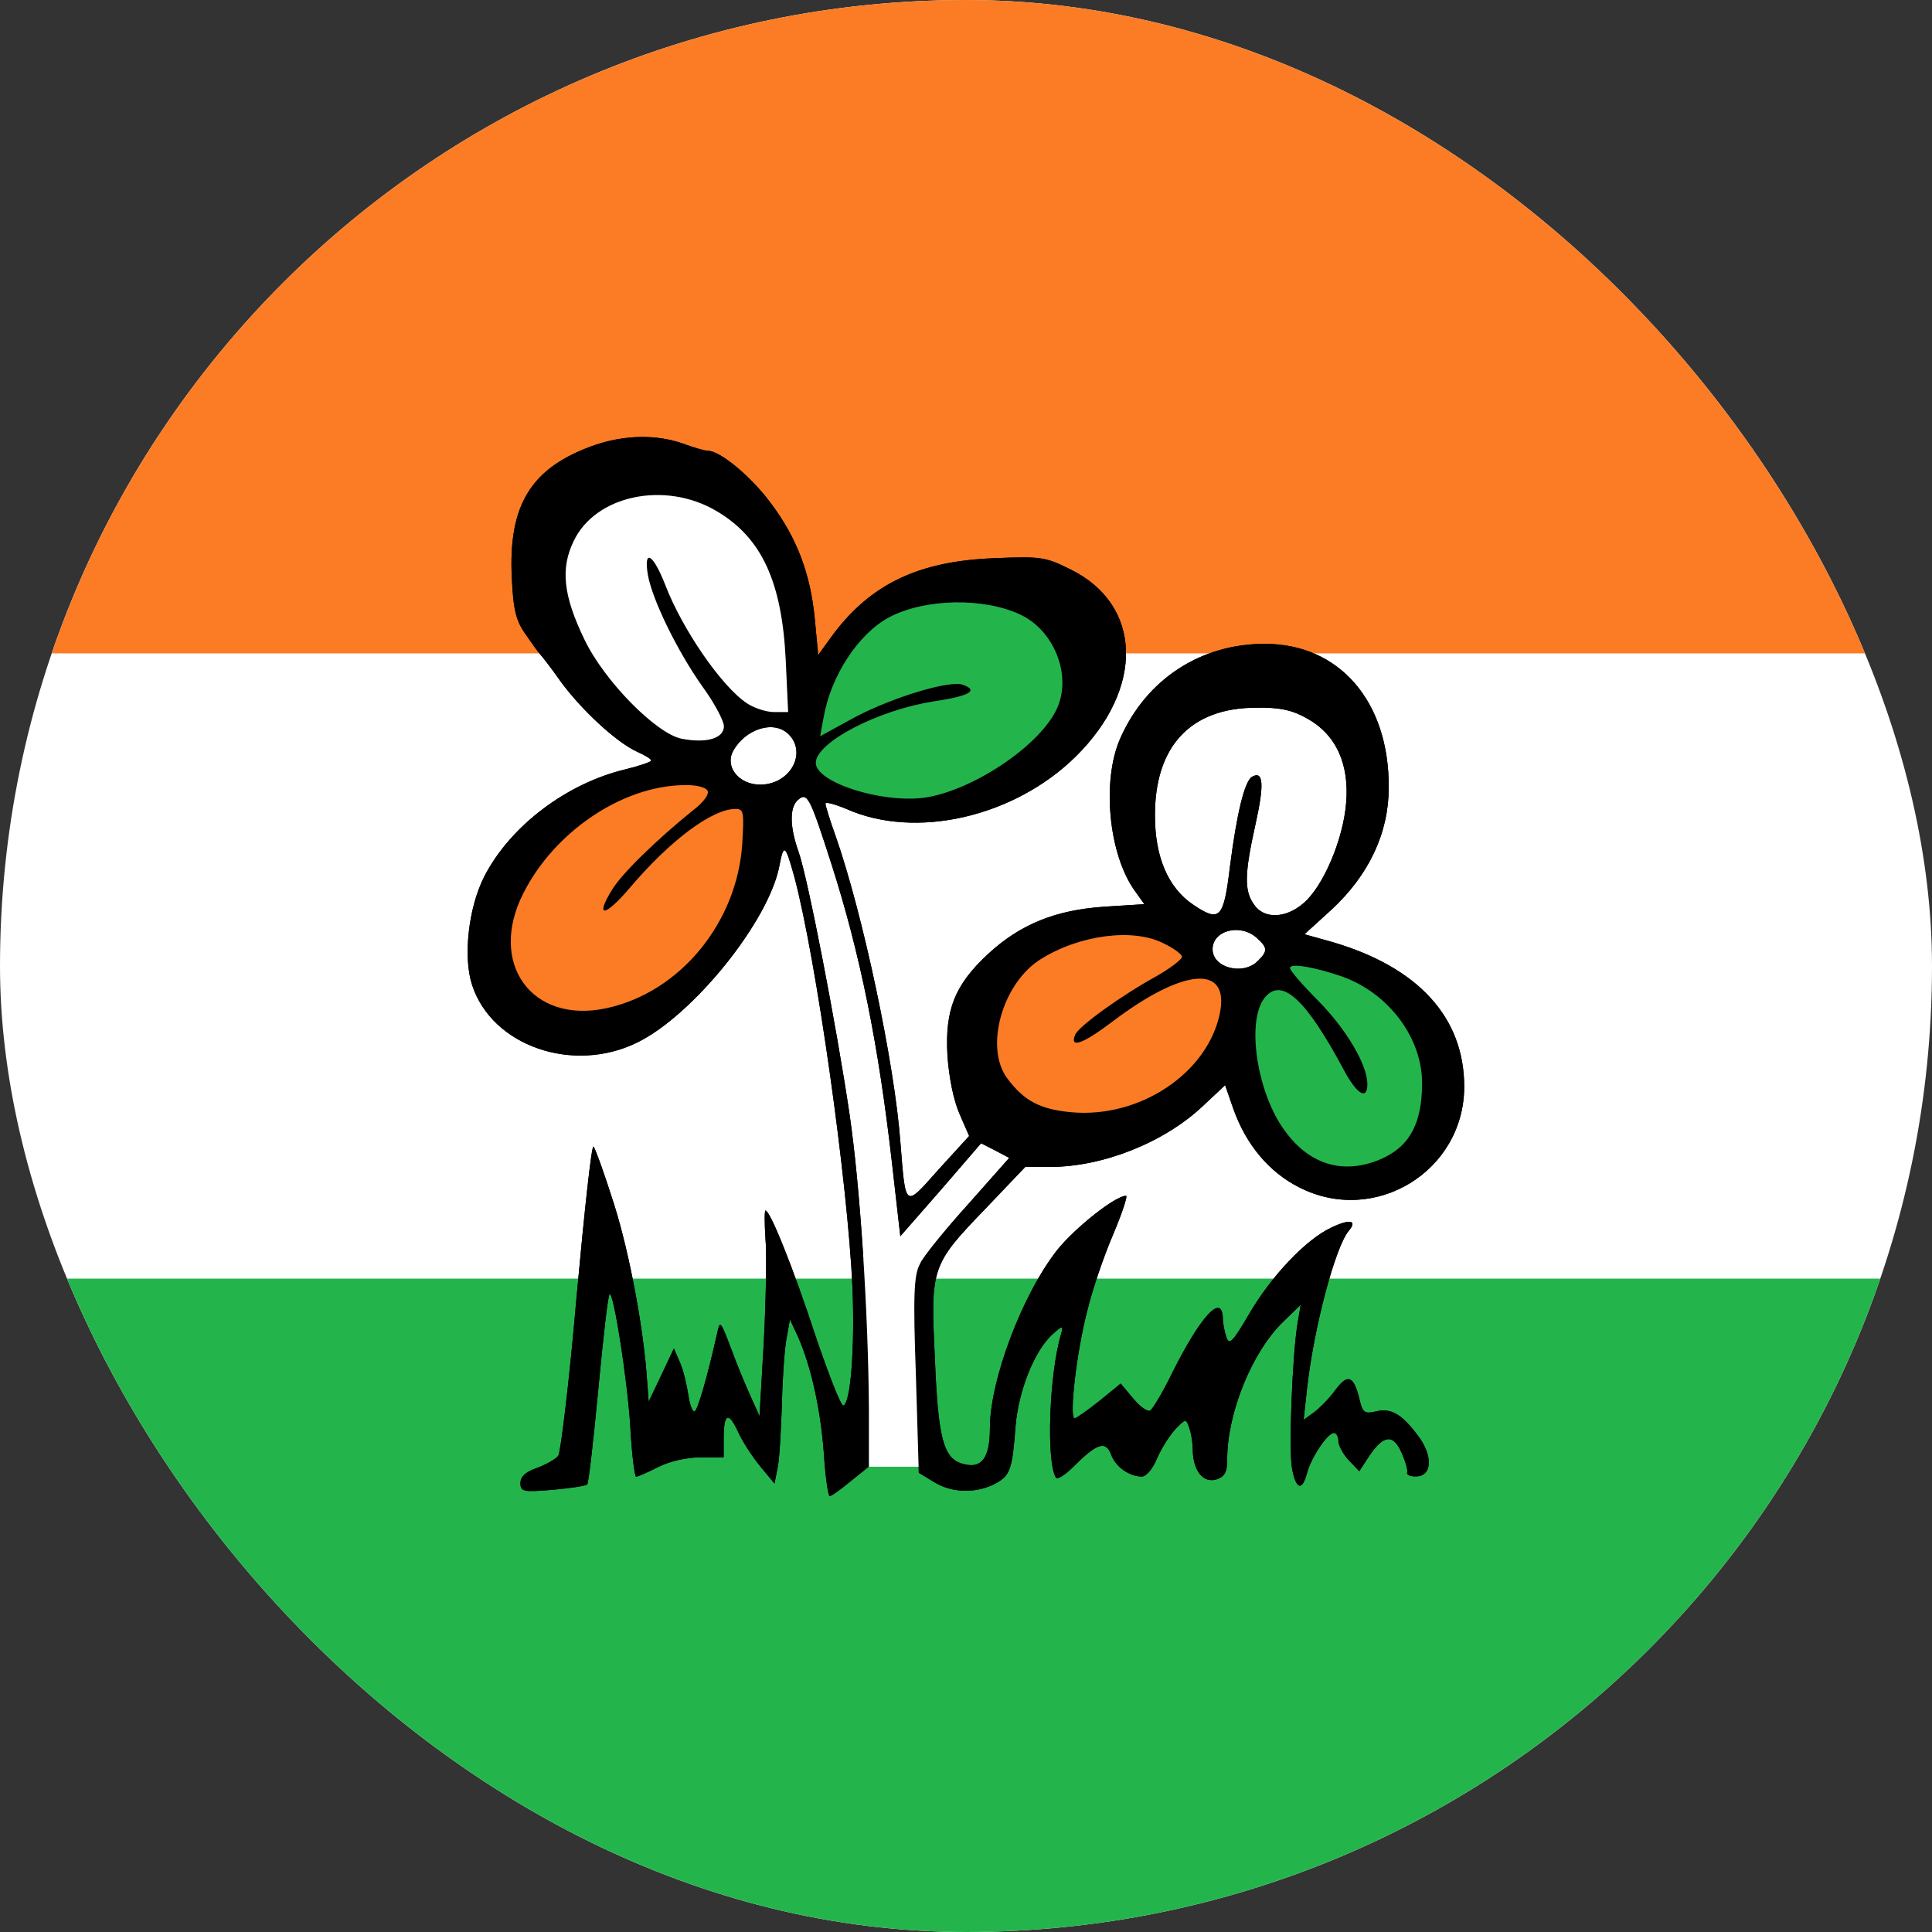 <svg width="16" height="16" viewBox="0 0 16 16" fill="none" xmlns="http://www.w3.org/2000/svg">
<rect x="0" y="0" width="16" height="16" fill="#333333" stroke="none"/>
<g clip-path="url(#clip0_1469_16708)">
<path d="M16 0H0V16H16V0Z" fill="white"/>
<path d="M16 0H0V5.411H16V0Z" fill="#FB7C24"/>
<path d="M16 10.589H0V16H16V10.589Z" fill="#24B44C"/>
<path d="M6.674 6.315L6.745 5.764L7.084 5.213L7.614 4.878L8.567 4.941L8.944 5.323L8.881 6.005L8.186 6.556L7.55 6.725L6.809 6.522L6.674 6.315Z" fill="#24B44C"/>
<path d="M5.424 3.92L6.157 4.225L6.547 4.856L6.662 5.937L6.64 6.043L6.145 5.92L5.988 6.187L5.475 6.2L4.907 5.721L4.492 5.039L4.615 4.344L5.424 3.92Z" fill="white"/>
<path d="M5.699 6.386L5.301 6.483L4.674 6.759L4.284 7.331L4.152 7.729L4.275 8.225L4.729 8.483L5.47 8.301L6.021 7.678L6.199 7.301L6.279 6.682L5.699 6.386Z" fill="#FB7C24"/>
<path d="M9.827 7.807L9.905 7.969L10.169 8.101L10.175 8.532L9.761 9.059L9.222 9.305L8.485 9.263L8.197 8.904L8.113 8.466L8.395 7.987L8.886 7.729L9.456 7.657L9.827 7.807Z" fill="#FB7C24"/>
<path d="M10.665 7.873C10.635 7.909 10.372 8.179 10.372 8.179L10.258 8.796L10.42 9.233L10.773 9.653L11.229 9.821L11.69 9.539L11.942 9.078L11.858 8.67L11.588 8.245L11.019 7.963L10.665 7.873Z" fill="#24B44C"/>
<path d="M7.1 10.423L7.094 12.053L7.195 12.146H7.669L7.624 10.624L7.714 10.459L7.1 10.423Z" fill="white"/>
<path d="M4.928 3.685C4.399 3.869 4.207 4.178 4.239 4.791C4.251 5.056 4.275 5.144 4.355 5.256C4.407 5.332 4.459 5.404 4.471 5.416C4.483 5.428 4.563 5.529 4.644 5.645C4.82 5.885 5.109 6.15 5.277 6.226C5.341 6.254 5.393 6.286 5.393 6.298C5.393 6.31 5.297 6.342 5.185 6.37C4.692 6.486 4.223 6.843 4.01 7.26C3.878 7.52 3.834 7.929 3.91 8.158C4.074 8.662 4.744 8.895 5.277 8.634C5.742 8.406 6.371 7.624 6.455 7.168C6.491 6.983 6.503 6.991 6.579 7.264C6.76 7.945 7.02 9.78 7.06 10.666C7.08 11.167 7.044 11.624 6.984 11.64C6.964 11.644 6.864 11.388 6.755 11.067C6.571 10.506 6.379 10.025 6.339 10.025C6.331 10.025 6.331 10.129 6.339 10.254C6.351 10.382 6.343 10.767 6.326 11.107L6.29 11.728L6.218 11.568C6.178 11.48 6.102 11.3 6.054 11.167C5.966 10.935 5.962 10.931 5.938 11.047C5.866 11.368 5.782 11.672 5.753 11.688C5.737 11.696 5.713 11.64 5.701 11.556C5.689 11.476 5.661 11.352 5.633 11.288L5.581 11.167L5.477 11.388L5.372 11.608L5.36 11.448C5.332 11.011 5.216 10.39 5.088 9.981C5.008 9.729 4.931 9.512 4.915 9.496C4.899 9.48 4.839 10.037 4.775 10.739C4.715 11.436 4.643 12.029 4.623 12.057C4.599 12.085 4.523 12.129 4.446 12.157C4.354 12.189 4.31 12.229 4.31 12.281C4.31 12.354 4.334 12.358 4.575 12.338C4.719 12.325 4.851 12.306 4.863 12.293C4.875 12.281 4.915 11.925 4.955 11.504C4.995 11.079 5.035 10.726 5.048 10.719C5.08 10.687 5.196 11.424 5.22 11.817C5.232 12.045 5.256 12.229 5.268 12.229C5.284 12.229 5.364 12.193 5.452 12.149C5.545 12.101 5.689 12.069 5.801 12.069H5.993V11.917C5.993 11.701 6.033 11.685 6.114 11.861C6.15 11.941 6.234 12.069 6.298 12.146L6.414 12.286L6.438 12.165C6.454 12.101 6.466 11.877 6.474 11.668C6.478 11.46 6.494 11.208 6.51 11.107L6.542 10.927L6.611 11.075C6.719 11.324 6.795 11.668 6.823 12.037C6.835 12.233 6.859 12.39 6.871 12.39C6.887 12.39 6.963 12.334 7.047 12.265L7.196 12.145V11.676C7.191 10.875 7.124 9.829 7.035 9.224C6.927 8.494 6.691 7.276 6.614 7.056C6.538 6.843 6.538 6.683 6.61 6.623C6.686 6.559 6.707 6.599 6.887 7.16C7.123 7.897 7.276 8.651 7.388 9.64L7.456 10.238L7.793 9.853L8.125 9.468L8.242 9.528L8.358 9.589L8.018 9.973C7.826 10.185 7.645 10.409 7.617 10.47C7.569 10.562 7.561 10.726 7.585 11.387L7.609 12.197L7.734 12.273C7.882 12.365 8.082 12.369 8.238 12.289C8.367 12.221 8.383 12.173 8.411 11.804C8.435 11.523 8.563 11.195 8.708 11.058C8.8 10.974 8.808 10.974 8.788 11.046C8.688 11.379 8.664 12.104 8.744 12.236C8.756 12.257 8.82 12.216 8.888 12.148C9.084 11.952 9.156 11.928 9.201 12.044C9.237 12.148 9.353 12.228 9.457 12.228C9.493 12.228 9.549 12.16 9.581 12.08C9.617 11.996 9.686 11.888 9.734 11.836C9.814 11.752 9.822 11.747 9.846 11.816C9.862 11.855 9.878 11.944 9.878 12.012C9.882 12.184 9.966 12.284 10.074 12.252C10.143 12.228 10.163 12.192 10.163 12.088C10.163 11.699 10.371 11.19 10.631 10.942L10.772 10.805L10.748 10.945C10.703 11.202 10.671 12.012 10.7 12.16C10.732 12.336 10.784 12.352 10.824 12.2C10.856 12.076 10.992 11.867 11.048 11.867C11.068 11.867 11.084 11.899 11.084 11.935C11.084 11.971 11.124 12.043 11.168 12.091L11.257 12.184L11.341 12.055C11.461 11.879 11.541 11.875 11.609 12.035C11.641 12.107 11.661 12.179 11.653 12.195C11.649 12.216 11.681 12.227 11.725 12.227C11.862 12.227 11.87 12.055 11.741 11.887C11.605 11.706 11.517 11.658 11.389 11.69C11.305 11.71 11.284 11.698 11.261 11.598C11.213 11.394 11.164 11.37 11.06 11.51C11.012 11.578 10.928 11.662 10.88 11.698L10.796 11.758L10.824 11.502C10.88 10.997 11.056 10.335 11.168 10.195C11.245 10.107 11.181 10.091 11.024 10.167C10.816 10.264 10.527 10.568 10.343 10.885C10.214 11.105 10.182 11.141 10.159 11.081C10.143 11.037 10.127 10.965 10.127 10.913C10.118 10.708 9.942 10.901 9.706 11.373C9.63 11.53 9.545 11.67 9.525 11.682C9.505 11.694 9.441 11.65 9.385 11.582L9.281 11.458L9.105 11.602C9.004 11.682 8.912 11.746 8.9 11.746C8.852 11.746 8.916 11.193 9.004 10.856C9.044 10.688 9.141 10.404 9.217 10.227C9.293 10.047 9.341 9.903 9.325 9.903C9.237 9.903 8.904 10.167 8.756 10.351C8.467 10.718 8.198 11.428 8.198 11.828C8.198 12.073 8.13 12.165 7.982 12.125C7.814 12.085 7.769 11.925 7.742 11.243C7.705 10.498 7.713 10.474 8.162 10.009L8.491 9.664H8.695C9.132 9.664 9.637 9.464 9.958 9.163L10.146 8.987L10.214 9.183C10.319 9.48 10.511 9.708 10.759 9.833C11.384 10.153 12.126 9.7 12.126 8.999C12.126 8.426 11.745 8.009 11.032 7.801L10.803 7.737L11.024 7.536C11.336 7.248 11.501 6.899 11.501 6.522C11.505 5.809 11.092 5.332 10.475 5.332C9.942 5.332 9.493 5.625 9.276 6.118C9.124 6.466 9.18 7.072 9.397 7.376L9.477 7.488L9.144 7.509C8.74 7.537 8.451 7.653 8.182 7.901C7.906 8.158 7.826 8.362 7.846 8.735C7.858 8.923 7.898 9.115 7.946 9.224L8.026 9.408L7.774 9.684C7.489 10.005 7.501 10.013 7.457 9.464C7.409 8.807 7.145 7.564 6.92 6.923C6.872 6.791 6.836 6.671 6.836 6.655C6.836 6.639 6.912 6.659 7.009 6.699C7.582 6.955 8.399 6.767 8.908 6.266C9.481 5.701 9.461 5.007 8.864 4.715C8.656 4.611 8.616 4.607 8.231 4.623C7.61 4.647 7.217 4.835 6.904 5.248L6.776 5.424L6.748 5.128C6.712 4.751 6.6 4.455 6.383 4.166C6.219 3.945 5.963 3.733 5.862 3.733C5.834 3.733 5.742 3.705 5.654 3.673C5.437 3.597 5.176 3.601 4.928 3.685ZM5.93 4.23C6.307 4.45 6.475 4.815 6.507 5.464L6.527 5.897H6.411C6.347 5.897 6.247 5.865 6.187 5.825C5.979 5.689 5.65 5.212 5.509 4.843C5.409 4.587 5.329 4.539 5.365 4.759C5.401 4.964 5.605 5.384 5.814 5.681C5.914 5.817 5.995 5.97 5.995 6.014C5.995 6.114 5.854 6.158 5.646 6.118C5.437 6.078 5.005 5.641 4.84 5.296C4.664 4.932 4.64 4.707 4.752 4.479C4.932 4.102 5.505 3.981 5.93 4.23ZM8.455 5.092C8.743 5.232 8.884 5.617 8.743 5.889C8.587 6.194 8.042 6.55 7.657 6.606C7.297 6.654 6.756 6.478 6.756 6.318C6.756 6.149 7.269 5.881 7.73 5.809C8.026 5.765 8.106 5.72 7.978 5.672C7.87 5.628 7.389 5.777 7.085 5.937L6.792 6.097L6.82 5.945C6.88 5.596 7.109 5.248 7.365 5.111C7.665 4.955 8.15 4.947 8.455 5.092ZM10.823 5.949C11.063 6.081 11.176 6.326 11.148 6.65C11.124 6.955 10.956 7.344 10.795 7.48C10.647 7.608 10.467 7.612 10.386 7.492C10.302 7.376 10.306 7.236 10.399 6.819C10.471 6.494 10.463 6.378 10.367 6.434C10.306 6.474 10.242 6.739 10.186 7.176C10.134 7.609 10.102 7.641 9.881 7.492C9.673 7.352 9.565 7.095 9.565 6.759C9.561 6.181 9.861 5.861 10.402 5.861C10.599 5.857 10.703 5.881 10.823 5.949ZM6.531 6.081C6.687 6.237 6.543 6.498 6.295 6.498C6.122 6.498 6.002 6.354 6.07 6.222C6.174 6.033 6.411 5.961 6.531 6.081ZM5.858 6.546C5.878 6.574 5.83 6.642 5.734 6.715C5.437 6.955 5.149 7.235 5.069 7.368C4.924 7.604 5.008 7.596 5.213 7.356C5.549 6.959 5.898 6.699 6.091 6.699C6.159 6.699 6.163 6.723 6.147 6.991C6.102 7.648 5.626 8.221 5.02 8.35C4.403 8.482 4.038 7.977 4.335 7.396C4.592 6.887 5.152 6.51 5.661 6.502C5.754 6.498 5.842 6.518 5.858 6.546ZM10.41 7.769C10.499 7.849 10.499 7.877 10.418 7.957C10.298 8.081 10.042 8.017 10.042 7.861C10.042 7.704 10.274 7.644 10.41 7.769ZM9.637 7.813C9.713 7.849 9.781 7.897 9.789 7.921C9.793 7.941 9.697 8.017 9.569 8.089C9.292 8.241 8.928 8.502 8.904 8.57C8.856 8.686 8.968 8.646 9.216 8.458C9.805 8.013 10.186 7.985 10.102 8.394C9.998 8.891 9.436 9.263 8.871 9.211C8.615 9.187 8.483 9.119 8.342 8.931C8.15 8.674 8.302 8.137 8.623 7.941C8.944 7.741 9.388 7.684 9.637 7.813ZM11.12 8.089C11.508 8.23 11.785 8.606 11.777 8.987C11.773 9.3 11.677 9.48 11.469 9.584C11.152 9.736 10.855 9.66 10.643 9.368C10.41 9.059 10.318 8.454 10.474 8.262C10.615 8.089 10.815 8.274 11.128 8.859C11.236 9.063 11.324 9.115 11.324 8.979C11.324 8.819 11.152 8.526 10.915 8.286C10.787 8.157 10.683 8.037 10.683 8.017C10.683 7.973 10.891 8.009 11.12 8.089Z" fill="black"/>
<path d="M6.674 6.315L6.745 5.764L7.084 5.213L7.614 4.878L8.567 4.941L8.944 5.323L8.881 6.005L8.186 6.556L7.55 6.725L6.809 6.522L6.674 6.315Z" fill="#24B44C"/>
<path d="M5.424 3.92L6.157 4.225L6.547 4.856L6.662 5.937L6.64 6.043L6.145 5.92L5.988 6.187L5.475 6.2L4.907 5.721L4.492 5.039L4.615 4.344L5.424 3.92Z" fill="white"/>
<path d="M5.699 6.386L5.301 6.483L4.674 6.759L4.284 7.331L4.152 7.729L4.275 8.225L4.729 8.483L5.47 8.301L6.021 7.678L6.199 7.301L6.279 6.682L5.699 6.386Z" fill="#FB7C24"/>
<path d="M9.827 7.807L9.905 7.969L10.169 8.101L10.175 8.532L9.761 9.059L9.222 9.305L8.485 9.263L8.197 8.904L8.113 8.466L8.395 7.987L8.886 7.729L9.456 7.657L9.827 7.807Z" fill="#FB7C24"/>
<path d="M10.665 7.873C10.635 7.909 10.372 8.179 10.372 8.179L10.258 8.796L10.42 9.233L10.773 9.653L11.229 9.821L11.69 9.539L11.942 9.078L11.858 8.67L11.588 8.245L11.019 7.963L10.665 7.873Z" fill="#24B44C"/>
<path d="M7.1 10.423L7.094 12.053L7.195 12.146H7.669L7.624 10.624L7.714 10.459L7.1 10.423Z" fill="white"/>
<path d="M4.928 3.685C4.399 3.869 4.207 4.178 4.239 4.791C4.251 5.056 4.275 5.144 4.355 5.256C4.407 5.332 4.459 5.404 4.471 5.416C4.483 5.428 4.563 5.529 4.644 5.645C4.82 5.885 5.109 6.15 5.277 6.226C5.341 6.254 5.393 6.286 5.393 6.298C5.393 6.31 5.297 6.342 5.185 6.37C4.692 6.486 4.223 6.843 4.01 7.26C3.878 7.52 3.834 7.929 3.91 8.158C4.074 8.662 4.744 8.895 5.277 8.634C5.742 8.406 6.371 7.624 6.455 7.168C6.491 6.983 6.503 6.991 6.579 7.264C6.76 7.945 7.02 9.78 7.06 10.666C7.08 11.167 7.044 11.624 6.984 11.64C6.964 11.644 6.864 11.388 6.755 11.067C6.571 10.506 6.379 10.025 6.339 10.025C6.331 10.025 6.331 10.129 6.339 10.254C6.351 10.382 6.343 10.767 6.326 11.107L6.29 11.728L6.218 11.568C6.178 11.48 6.102 11.3 6.054 11.167C5.966 10.935 5.962 10.931 5.938 11.047C5.866 11.368 5.782 11.672 5.753 11.688C5.737 11.696 5.713 11.64 5.701 11.556C5.689 11.476 5.661 11.352 5.633 11.288L5.581 11.167L5.477 11.388L5.372 11.608L5.36 11.448C5.332 11.011 5.216 10.39 5.088 9.981C5.008 9.729 4.931 9.512 4.915 9.496C4.899 9.48 4.839 10.037 4.775 10.739C4.715 11.436 4.643 12.029 4.623 12.057C4.599 12.085 4.523 12.129 4.446 12.157C4.354 12.189 4.31 12.229 4.31 12.281C4.31 12.354 4.334 12.358 4.575 12.338C4.719 12.325 4.851 12.306 4.863 12.293C4.875 12.281 4.915 11.925 4.955 11.504C4.995 11.079 5.035 10.726 5.048 10.719C5.08 10.687 5.196 11.424 5.22 11.817C5.232 12.045 5.256 12.229 5.268 12.229C5.284 12.229 5.364 12.193 5.452 12.149C5.545 12.101 5.689 12.069 5.801 12.069H5.993V11.917C5.993 11.701 6.033 11.685 6.114 11.861C6.15 11.941 6.234 12.069 6.298 12.146L6.414 12.286L6.438 12.165C6.454 12.101 6.466 11.877 6.474 11.668C6.478 11.46 6.494 11.208 6.51 11.107L6.542 10.927L6.611 11.075C6.719 11.324 6.795 11.668 6.823 12.037C6.835 12.233 6.859 12.39 6.871 12.39C6.887 12.39 6.963 12.334 7.047 12.265L7.196 12.145V11.676C7.191 10.875 7.124 9.829 7.035 9.224C6.927 8.494 6.691 7.276 6.614 7.056C6.538 6.843 6.538 6.683 6.61 6.623C6.686 6.559 6.707 6.599 6.887 7.16C7.123 7.897 7.276 8.651 7.388 9.64L7.456 10.238L7.793 9.853L8.125 9.468L8.242 9.528L8.358 9.589L8.018 9.973C7.826 10.185 7.645 10.409 7.617 10.47C7.569 10.562 7.561 10.726 7.585 11.387L7.609 12.197L7.734 12.273C7.882 12.365 8.082 12.369 8.238 12.289C8.367 12.221 8.383 12.173 8.411 11.804C8.435 11.523 8.563 11.195 8.708 11.058C8.8 10.974 8.808 10.974 8.788 11.046C8.688 11.379 8.664 12.104 8.744 12.236C8.756 12.257 8.82 12.216 8.888 12.148C9.084 11.952 9.156 11.928 9.201 12.044C9.237 12.148 9.353 12.228 9.457 12.228C9.493 12.228 9.549 12.16 9.581 12.08C9.617 11.996 9.686 11.888 9.734 11.836C9.814 11.752 9.822 11.747 9.846 11.816C9.862 11.855 9.878 11.944 9.878 12.012C9.882 12.184 9.966 12.284 10.074 12.252C10.143 12.228 10.163 12.192 10.163 12.088C10.163 11.699 10.371 11.19 10.631 10.942L10.772 10.805L10.748 10.945C10.703 11.202 10.671 12.012 10.7 12.16C10.732 12.336 10.784 12.352 10.824 12.2C10.856 12.076 10.992 11.867 11.048 11.867C11.068 11.867 11.084 11.899 11.084 11.935C11.084 11.971 11.124 12.043 11.168 12.091L11.257 12.184L11.341 12.055C11.461 11.879 11.541 11.875 11.609 12.035C11.641 12.107 11.661 12.179 11.653 12.195C11.649 12.216 11.681 12.227 11.725 12.227C11.862 12.227 11.87 12.055 11.741 11.887C11.605 11.706 11.517 11.658 11.389 11.69C11.305 11.71 11.284 11.698 11.261 11.598C11.213 11.394 11.164 11.37 11.06 11.51C11.012 11.578 10.928 11.662 10.88 11.698L10.796 11.758L10.824 11.502C10.88 10.997 11.056 10.335 11.168 10.195C11.245 10.107 11.181 10.091 11.024 10.167C10.816 10.264 10.527 10.568 10.343 10.885C10.214 11.105 10.182 11.141 10.159 11.081C10.143 11.037 10.127 10.965 10.127 10.913C10.118 10.708 9.942 10.901 9.706 11.373C9.63 11.53 9.545 11.67 9.525 11.682C9.505 11.694 9.441 11.65 9.385 11.582L9.281 11.458L9.105 11.602C9.004 11.682 8.912 11.746 8.9 11.746C8.852 11.746 8.916 11.193 9.004 10.856C9.044 10.688 9.141 10.404 9.217 10.227C9.293 10.047 9.341 9.903 9.325 9.903C9.237 9.903 8.904 10.167 8.756 10.351C8.467 10.718 8.198 11.428 8.198 11.828C8.198 12.073 8.13 12.165 7.982 12.125C7.814 12.085 7.769 11.925 7.742 11.243C7.705 10.498 7.713 10.474 8.162 10.009L8.491 9.664H8.695C9.132 9.664 9.637 9.464 9.958 9.163L10.146 8.987L10.214 9.183C10.319 9.48 10.511 9.708 10.759 9.833C11.384 10.153 12.126 9.7 12.126 8.999C12.126 8.426 11.745 8.009 11.032 7.801L10.803 7.737L11.024 7.536C11.336 7.248 11.501 6.899 11.501 6.522C11.505 5.809 11.092 5.332 10.475 5.332C9.942 5.332 9.493 5.625 9.276 6.118C9.124 6.466 9.18 7.072 9.397 7.376L9.477 7.488L9.144 7.509C8.74 7.537 8.451 7.653 8.182 7.901C7.906 8.158 7.826 8.362 7.846 8.735C7.858 8.923 7.898 9.115 7.946 9.224L8.026 9.408L7.774 9.684C7.489 10.005 7.501 10.013 7.457 9.464C7.409 8.807 7.145 7.564 6.92 6.923C6.872 6.791 6.836 6.671 6.836 6.655C6.836 6.639 6.912 6.659 7.009 6.699C7.582 6.955 8.399 6.767 8.908 6.266C9.481 5.701 9.461 5.007 8.864 4.715C8.656 4.611 8.616 4.607 8.231 4.623C7.61 4.647 7.217 4.835 6.904 5.248L6.776 5.424L6.748 5.128C6.712 4.751 6.6 4.455 6.383 4.166C6.219 3.945 5.963 3.733 5.862 3.733C5.834 3.733 5.742 3.705 5.654 3.673C5.437 3.597 5.176 3.601 4.928 3.685ZM5.93 4.23C6.307 4.45 6.475 4.815 6.507 5.464L6.527 5.897H6.411C6.347 5.897 6.247 5.865 6.187 5.825C5.979 5.689 5.65 5.212 5.509 4.843C5.409 4.587 5.329 4.539 5.365 4.759C5.401 4.964 5.605 5.384 5.814 5.681C5.914 5.817 5.995 5.97 5.995 6.014C5.995 6.114 5.854 6.158 5.646 6.118C5.437 6.078 5.005 5.641 4.84 5.296C4.664 4.932 4.64 4.707 4.752 4.479C4.932 4.102 5.505 3.981 5.93 4.23ZM8.455 5.092C8.743 5.232 8.884 5.617 8.743 5.889C8.587 6.194 8.042 6.55 7.657 6.606C7.297 6.654 6.756 6.478 6.756 6.318C6.756 6.149 7.269 5.881 7.73 5.809C8.026 5.765 8.106 5.72 7.978 5.672C7.87 5.628 7.389 5.777 7.085 5.937L6.792 6.097L6.82 5.945C6.88 5.596 7.109 5.248 7.365 5.111C7.665 4.955 8.15 4.947 8.455 5.092ZM10.823 5.949C11.063 6.081 11.176 6.326 11.148 6.65C11.124 6.955 10.956 7.344 10.795 7.48C10.647 7.608 10.467 7.612 10.386 7.492C10.302 7.376 10.306 7.236 10.399 6.819C10.471 6.494 10.463 6.378 10.367 6.434C10.306 6.474 10.242 6.739 10.186 7.176C10.134 7.609 10.102 7.641 9.881 7.492C9.673 7.352 9.565 7.095 9.565 6.759C9.561 6.181 9.861 5.861 10.402 5.861C10.599 5.857 10.703 5.881 10.823 5.949ZM6.531 6.081C6.687 6.237 6.543 6.498 6.295 6.498C6.122 6.498 6.002 6.354 6.07 6.222C6.174 6.033 6.411 5.961 6.531 6.081ZM5.858 6.546C5.878 6.574 5.83 6.642 5.734 6.715C5.437 6.955 5.149 7.235 5.069 7.368C4.924 7.604 5.008 7.596 5.213 7.356C5.549 6.959 5.898 6.699 6.091 6.699C6.159 6.699 6.163 6.723 6.147 6.991C6.102 7.648 5.626 8.221 5.02 8.35C4.403 8.482 4.038 7.977 4.335 7.396C4.592 6.887 5.152 6.51 5.661 6.502C5.754 6.498 5.842 6.518 5.858 6.546ZM10.41 7.769C10.499 7.849 10.499 7.877 10.418 7.957C10.298 8.081 10.042 8.017 10.042 7.861C10.042 7.704 10.274 7.644 10.41 7.769ZM9.637 7.813C9.713 7.849 9.781 7.897 9.789 7.921C9.793 7.941 9.697 8.017 9.569 8.089C9.292 8.241 8.928 8.502 8.904 8.57C8.856 8.686 8.968 8.646 9.216 8.458C9.805 8.013 10.186 7.985 10.102 8.394C9.998 8.891 9.436 9.263 8.871 9.211C8.615 9.187 8.483 9.119 8.342 8.931C8.15 8.674 8.302 8.137 8.623 7.941C8.944 7.741 9.388 7.684 9.637 7.813ZM11.12 8.089C11.508 8.23 11.785 8.606 11.777 8.987C11.773 9.3 11.677 9.48 11.469 9.584C11.152 9.736 10.855 9.66 10.643 9.368C10.41 9.059 10.318 8.454 10.474 8.262C10.615 8.089 10.815 8.274 11.128 8.859C11.236 9.063 11.324 9.115 11.324 8.979C11.324 8.819 11.152 8.526 10.915 8.286C10.787 8.157 10.683 8.037 10.683 8.017C10.683 7.973 10.891 8.009 11.12 8.089Z" fill="black"/>
</g>
<defs>
<clipPath id="clip0_1469_16708">
<rect width="16" height="16" rx="8" fill="white"/>
</clipPath>
</defs>
</svg>
